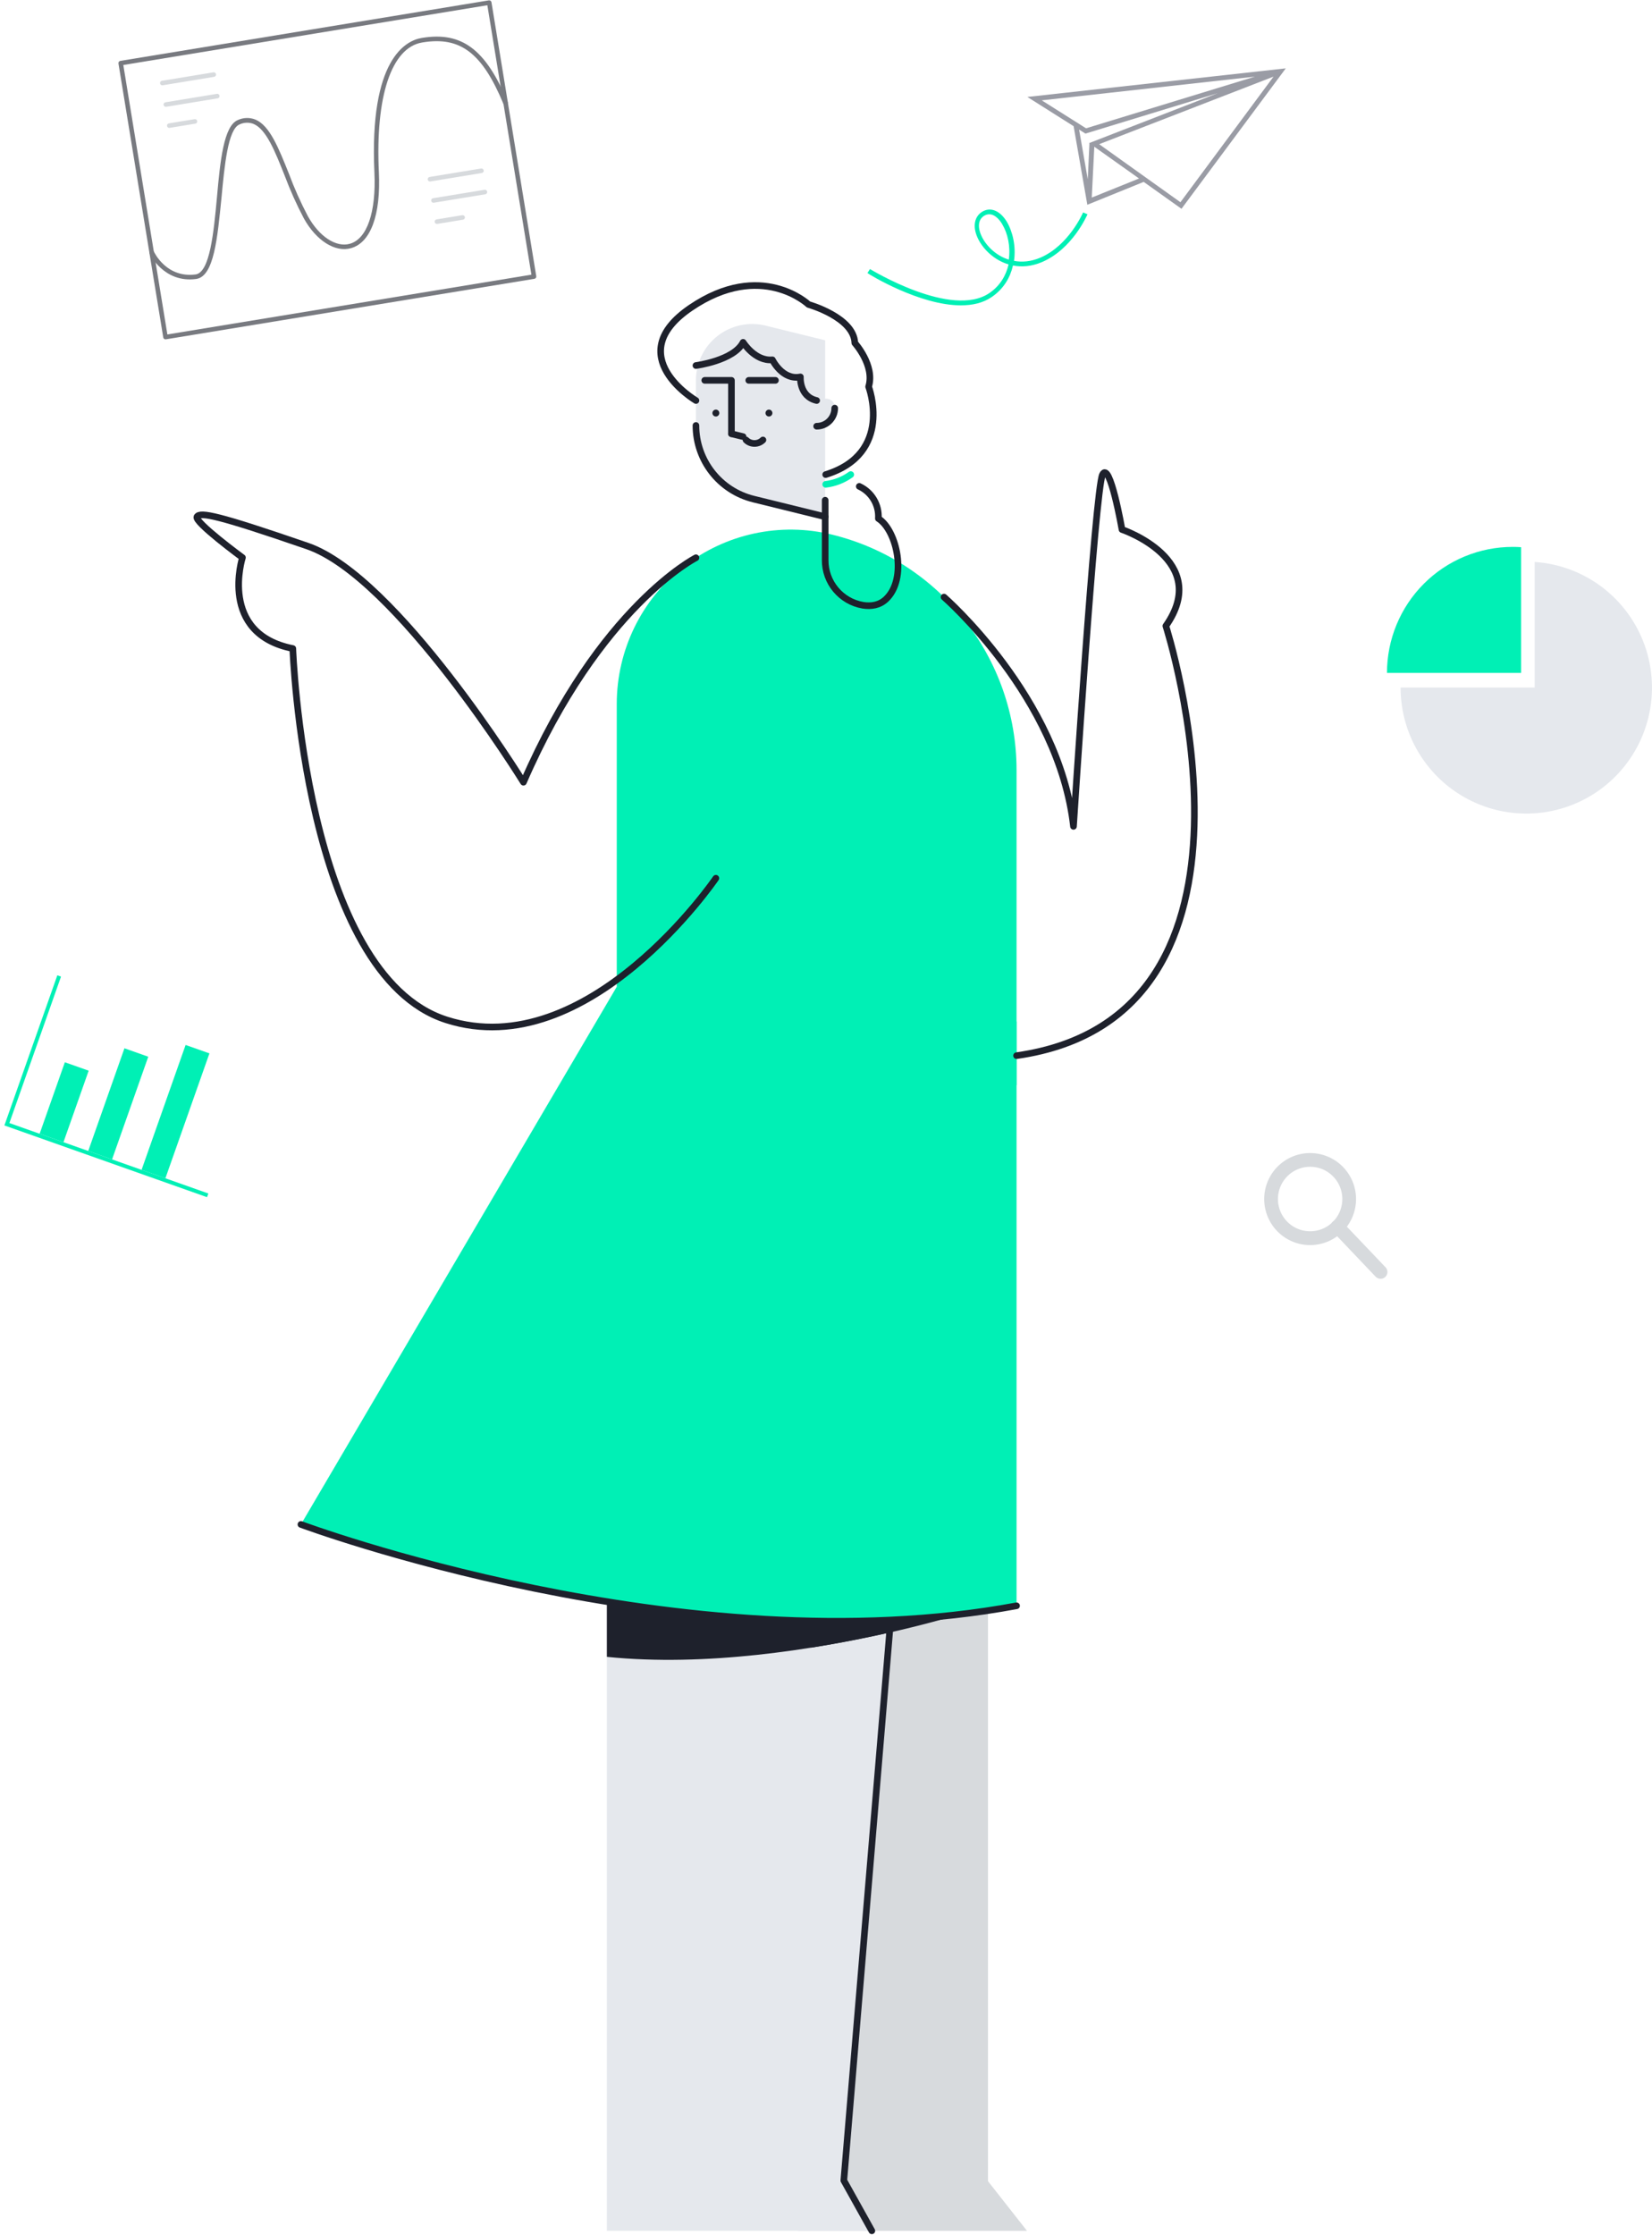 <svg width="374" height="506" viewBox="0 0 374 506" fill="none" xmlns="http://www.w3.org/2000/svg">
<path d="M317.083 155.645C317.08 161.204 318.699 166.642 321.74 171.292C324.781 175.941 329.113 179.598 334.201 181.813C339.289 184.028 344.913 184.704 350.38 183.759C355.847 182.813 360.919 180.287 364.972 176.491C369.024 172.695 371.882 167.795 373.192 162.393C374.501 156.991 374.207 151.324 372.344 146.087C370.482 140.851 367.132 136.275 362.708 132.921C358.283 129.567 352.977 127.582 347.442 127.211V155.645H317.083Z" fill="#E5E8ED"/>
<path d="M314.001 152.335H344.359V123.87C343.748 123.821 343.1 123.803 342.464 123.803C338.725 123.803 335.023 124.541 331.569 125.975C328.115 127.409 324.976 129.511 322.333 132.16C319.69 134.81 317.594 137.955 316.164 141.417C314.735 144.878 313.999 148.588 314.001 152.335Z" fill="#00F0B5"/>
<path d="M243.058 28.565L232.591 21.948L291.089 15.475L267.479 47.266L258.925 41.176L246.164 46.355L243.058 28.565ZM246.26 40.601L246.642 32.449L246.546 32.401L275.7 21.085L245.734 30.244L244.3 29.332L246.26 40.601ZM235.841 22.715L245.877 29.045L284.111 17.345L235.841 22.715ZM288.317 17.345L248.84 32.641L267.24 45.78L288.317 17.345ZM247.741 33.216L247.168 44.725L257.873 40.409L247.741 33.216Z" fill="#9A9CA5"/>
<path d="M217.526 69.124C220.133 69.124 222.55 68.601 224.541 67.224C227.242 65.372 228.712 62.807 229.328 60.1C231.319 60.48 233.499 60.337 235.869 59.34C242.789 56.395 246.06 48.796 246.202 48.511L245.207 48.084C245.159 48.179 241.984 55.588 235.49 58.343C233.357 59.245 231.366 59.387 229.565 59.055C230.039 55.778 229.281 52.501 227.953 50.221C226.484 47.799 224.446 46.849 222.597 47.799C220.607 48.844 220.085 51.218 221.365 53.925C222.503 56.348 225.015 58.865 228.333 59.862C227.764 62.332 226.437 64.659 224.019 66.322C215.44 72.211 197.144 61.002 196.954 60.907L196.385 61.81C196.859 62.19 208.235 69.124 217.526 69.124ZM223.972 48.511C225.441 48.511 226.579 50.173 226.911 50.791C228.143 52.833 228.807 55.825 228.38 58.77C225.441 57.868 223.213 55.588 222.218 53.451C221.412 51.788 221.223 49.651 222.976 48.749C223.356 48.559 223.687 48.511 223.972 48.511Z" fill="#00F0B5"/>
<path d="M223.676 493.77V351.173L184.886 314.695L180.652 505.001H232.502L223.676 493.77Z" fill="#D7DADD"/>
<path d="M213.719 222.019L149.134 217.586L137.391 300.501V505H197.378L191.035 493.611L213.719 222.019Z" fill="#E5E8ED"/>
<path d="M183.589 372.994C197.17 370.843 210.57 367.673 223.676 363.509L184.22 344.633L183.589 372.994Z" fill="#1E212C"/>
<path d="M137.392 322.229V375.071C159.835 377.355 184.276 373.431 201.399 369.546L202.739 353.492L137.392 322.229Z" fill="#1E212C"/>
<path d="M197.378 505L191.035 493.611L213.719 222.02" stroke="#1E212C" stroke-width="1.5" stroke-linecap="round" stroke-linejoin="round"/>
<path d="M139.629 159.354V223.375L230.141 245.666V174.364C230.141 149.082 212.915 127.066 188.413 121.032H188.413C176.662 118.138 164.236 120.817 154.714 128.297C145.191 135.778 139.629 147.229 139.629 159.354V159.354Z" fill="#00F0B5"/>
<path d="M157.554 86.103V96.318C157.554 104.216 162.935 111.094 170.59 112.98L186.813 116.975V77.037L173.324 73.715C169.525 72.779 165.508 73.645 162.43 76.063C159.352 78.481 157.554 82.183 157.554 86.103V86.103Z" fill="#E5E8ED"/>
<path d="M157.554 96.318C157.554 104.217 162.935 111.095 170.59 112.98L186.813 116.976" stroke="#1E212C" stroke-width="1.5" stroke-linecap="round" stroke-linejoin="round"/>
<path d="M174.083 94.29C174.515 94.29 174.865 93.939 174.865 93.507C174.865 93.074 174.515 92.723 174.083 92.723C173.651 92.723 173.301 93.074 173.301 93.507C173.301 93.939 173.651 94.29 174.083 94.29Z" fill="#1E212C"/>
<path d="M162.067 94.29C162.5 94.29 162.85 93.939 162.85 93.507C162.85 93.074 162.5 92.723 162.067 92.723C161.635 92.723 161.285 93.074 161.285 93.507C161.285 93.939 161.635 94.29 162.067 94.29Z" fill="#1E212C"/>
<path d="M165.592 98.183V86.102H159.552" stroke="#1E212C" stroke-width="1.5" stroke-linecap="round" stroke-linejoin="round"/>
<path d="M175.555 86.103H169.516" stroke="#1E212C" stroke-width="1.5" stroke-linecap="round" stroke-linejoin="round"/>
<path d="M184.886 92.293V96.489C187.144 96.489 188.975 94.654 188.975 92.391C188.975 92.265 188.969 92.141 188.958 92.018C188.729 89.474 184.886 89.739 184.886 92.293Z" fill="#E5E8ED"/>
<path d="M184.886 96.488C187.144 96.488 188.975 94.654 188.975 92.391" stroke="#1E212C" stroke-width="1.5" stroke-linecap="round" stroke-linejoin="round"/>
<path d="M168.894 99.596C169.401 100.105 170.09 100.39 170.808 100.39C171.526 100.39 172.215 100.105 172.723 99.596" stroke="#1E212C" stroke-width="1.5" stroke-linecap="round" stroke-linejoin="round"/>
<path d="M165.59 98.193L168.232 98.844" stroke="#1E212C" stroke-width="1.5" stroke-linecap="round" stroke-linejoin="round"/>
<path d="M157.554 82.745C157.554 82.745 166.115 81.648 168.233 77.494C168.233 77.494 170.915 81.824 174.864 81.455C174.864 81.455 177.159 86.153 181.204 85.324C181.204 85.324 180.89 89.735 184.886 90.667" stroke="#1E212C" stroke-width="1.5" stroke-linecap="round" stroke-linejoin="round"/>
<path d="M157.556 90.667C157.556 90.667 140.388 80.534 156.384 69.665C172.38 58.795 183.044 68.928 183.044 68.928C183.044 68.928 193.341 71.82 193.525 77.651C193.525 77.651 198.121 82.745 196.65 87.535C196.65 87.535 202.403 102.642 186.932 107.432" stroke="#1E212C" stroke-width="1.5" stroke-linecap="round" stroke-linejoin="round"/>
<path d="M186.931 109.642C188.978 109.398 190.93 108.637 192.604 107.432" stroke="#00F0B5" stroke-width="1.5" stroke-linecap="round" stroke-linejoin="round"/>
<path d="M186.813 113.235V126.755C186.763 131.818 190.391 136.168 195.372 137.019C197.247 137.308 199.113 137.027 200.602 135.62C205.474 131.014 203.084 120.052 198.855 117.381C199.053 114.294 197.336 111.402 194.534 110.104" stroke="#1E212C" stroke-width="1.5" stroke-linecap="round" stroke-linejoin="round"/>
<path d="M139.63 223.375L68.128 345.092C68.128 345.092 154.971 377.504 230.141 363.508V231.236" fill="#00F0B5"/>
<path d="M68.128 345.094C68.128 345.094 154.971 377.506 230.141 363.51" stroke="#1E212C" stroke-width="1.5" stroke-linecap="round" stroke-linejoin="round"/>
<path d="M213.719 135.166C213.719 135.166 239.719 157.773 243.028 187.066C243.028 187.066 247.945 110.747 249.6 107.431C251.255 104.115 254.012 119.872 254.012 119.872C254.012 119.872 274.421 126.776 263.941 141.699C263.941 141.699 292.316 230.13 230.14 238.974" stroke="#1E212C" stroke-width="1.5" stroke-linecap="round" stroke-linejoin="round"/>
<path d="M157.554 126.265C157.554 126.265 135.79 137.279 118.507 177.073C118.507 177.073 89.824 130.582 69.599 123.613C49.374 116.645 45.329 115.833 44.594 116.976C43.858 118.119 54.89 126.225 54.89 126.225C54.89 126.225 49.374 143.447 66.29 146.811C66.29 146.811 68.897 220.552 101.056 230.869C133.216 241.186 162.066 198.813 162.066 198.813" stroke="#1E212C" stroke-width="1.5" stroke-linecap="round" stroke-linejoin="round"/>
<path d="M296.606 281.86C294.896 281.86 293.211 281.438 291.703 280.631C290.194 279.823 288.907 278.655 287.957 277.23C287.006 275.806 286.421 274.168 286.253 272.462C286.085 270.757 286.34 269.036 286.995 267.453C287.649 265.869 288.683 264.472 290.005 263.385C291.328 262.297 292.897 261.554 294.575 261.22C296.252 260.885 297.986 260.971 299.623 261.469C301.259 261.967 302.748 262.861 303.957 264.073C305.411 265.531 306.401 267.387 306.802 269.408C307.203 271.429 306.997 273.523 306.21 275.427C305.423 277.33 304.091 278.957 302.381 280.102C300.672 281.247 298.662 281.859 296.606 281.86ZM296.606 264.125C294.919 264.124 293.284 264.71 291.98 265.782C290.676 266.854 289.783 268.346 289.454 270.004C289.124 271.661 289.379 273.382 290.174 274.873C290.97 276.364 292.256 277.532 293.815 278.178C295.373 278.825 297.108 278.91 298.722 278.419C300.336 277.927 301.73 276.89 302.666 275.485C303.603 274.079 304.024 272.391 303.857 270.709C303.691 269.027 302.948 267.455 301.754 266.261C301.08 265.58 300.278 265.041 299.394 264.674C298.51 264.307 297.563 264.121 296.606 264.125Z" fill="#D7DADD"/>
<path d="M312.555 289.484C312.345 289.486 312.137 289.446 311.944 289.364C311.751 289.282 311.577 289.162 311.432 289.009L301.754 278.837C301.596 278.694 301.469 278.521 301.381 278.327C301.293 278.133 301.246 277.924 301.242 277.711C301.239 277.498 301.28 277.287 301.361 277.09C301.443 276.894 301.565 276.716 301.718 276.569C301.871 276.422 302.053 276.308 302.253 276.234C302.452 276.16 302.665 276.129 302.877 276.141C303.089 276.154 303.296 276.21 303.486 276.306C303.675 276.403 303.843 276.537 303.978 276.701L313.667 286.874C313.878 287.091 314.021 287.366 314.076 287.665C314.132 287.963 314.098 288.271 313.979 288.55C313.86 288.829 313.661 289.067 313.408 289.233C313.154 289.399 312.858 289.487 312.555 289.484Z" fill="#D7DADD"/>
<path d="M120.98 63.115L37.55 76.813C37.415 76.835 37.277 76.803 37.166 76.723C37.056 76.643 36.981 76.523 36.959 76.388L26.818 14.374C26.796 14.239 26.828 14.101 26.908 13.99C26.987 13.879 27.108 13.804 27.242 13.782L110.672 0.083C110.806 0.064 110.943 0.098 111.053 0.177C111.164 0.256 111.239 0.375 111.263 0.509L121.405 62.523C121.427 62.657 121.394 62.796 121.315 62.907C121.235 63.018 121.115 63.093 120.98 63.115ZM37.892 75.712L120.305 62.18L110.331 1.185L27.917 14.716L37.892 75.712Z" fill="#787A80"/>
<path d="M44.484 63.141L44.383 63.158C37.059 64.12 33.92 57.495 33.888 57.427C33.859 57.363 33.843 57.294 33.841 57.224C33.839 57.154 33.85 57.084 33.875 57.018C33.899 56.952 33.937 56.892 33.984 56.841C34.032 56.79 34.09 56.748 34.153 56.719C34.217 56.69 34.286 56.674 34.356 56.672C34.426 56.669 34.496 56.681 34.561 56.706C34.627 56.73 34.687 56.768 34.738 56.816C34.789 56.864 34.831 56.921 34.859 56.985C34.974 57.238 37.729 62.985 44.287 62.128L44.318 62.123C47.529 61.596 48.384 52.6 49.122 44.607C49.855 36.332 50.66 28.495 53.836 27.179C54.461 26.889 55.138 26.73 55.826 26.712C56.514 26.695 57.198 26.818 57.836 27.076C61.088 28.456 63.058 33.485 65.395 39.29C66.623 42.601 68.064 45.828 69.709 48.953C72.279 53.57 76.089 56.07 79.22 55.18C83.097 54.072 85.179 48.044 84.762 39.048C83.582 13.398 91.849 9.207 95.432 8.598L95.564 8.577C104.547 7.102 109.981 11.175 114.932 23.075C114.958 23.14 114.971 23.208 114.971 23.278C114.971 23.348 114.957 23.416 114.93 23.48C114.876 23.61 114.773 23.712 114.643 23.766C114.513 23.819 114.368 23.818 114.239 23.764C114.109 23.71 114.007 23.606 113.954 23.476C109.163 11.979 104.215 8.202 95.701 9.6L95.579 9.62C88.618 10.762 84.949 21.82 85.777 39.007C86.227 48.645 83.933 54.908 79.486 56.171C75.91 57.208 71.606 54.496 68.8 49.457C67.139 46.308 65.681 43.055 64.432 39.72C62.302 34.351 60.295 29.286 57.424 28.064C56.911 27.859 56.361 27.763 55.81 27.781C55.258 27.8 54.716 27.933 54.218 28.172C51.6 29.261 50.827 37.49 50.146 44.742C49.229 53.873 48.457 62.489 44.484 63.141Z" fill="#787A80"/>
<path d="M109.083 39.164L97.428 41.077C97.294 41.099 97.156 41.067 97.045 40.987C96.934 40.907 96.859 40.787 96.837 40.652C96.815 40.517 96.847 40.378 96.927 40.267C97.007 40.156 97.127 40.081 97.262 40.059L108.916 38.146C109.051 38.123 109.189 38.156 109.3 38.236C109.411 38.316 109.485 38.436 109.508 38.571C109.53 38.706 109.497 38.845 109.418 38.956C109.338 39.067 109.218 39.142 109.083 39.164Z" fill="#D7DADD"/>
<path d="M109.868 43.978L98.214 45.892C98.079 45.914 97.941 45.881 97.83 45.802C97.719 45.722 97.644 45.601 97.622 45.466C97.6 45.331 97.633 45.193 97.712 45.082C97.792 44.971 97.912 44.896 98.047 44.874L109.701 42.96C109.836 42.938 109.974 42.97 110.085 43.05C110.196 43.13 110.271 43.251 110.293 43.386C110.315 43.521 110.282 43.659 110.203 43.77C110.123 43.881 110.003 43.956 109.868 43.978Z" fill="#D7DADD"/>
<path d="M104.821 49.731L98.999 50.687C98.864 50.709 98.726 50.676 98.615 50.596C98.504 50.517 98.43 50.396 98.407 50.261C98.385 50.126 98.418 49.988 98.497 49.877C98.577 49.766 98.698 49.691 98.832 49.669L104.654 48.713C104.789 48.691 104.927 48.723 105.038 48.803C105.149 48.883 105.224 49.003 105.246 49.138C105.268 49.273 105.235 49.411 105.156 49.523C105.076 49.634 104.956 49.709 104.821 49.731Z" fill="#D7DADD"/>
<path d="M48.481 17.394L36.827 19.308C36.692 19.33 36.554 19.297 36.443 19.218C36.332 19.138 36.258 19.017 36.236 18.882C36.214 18.747 36.246 18.609 36.325 18.498C36.405 18.387 36.526 18.312 36.66 18.29L48.315 16.376C48.45 16.354 48.587 16.386 48.698 16.466C48.809 16.546 48.884 16.667 48.906 16.802C48.925 16.936 48.892 17.073 48.813 17.184C48.733 17.294 48.615 17.37 48.481 17.394Z" fill="#D7DADD"/>
<path d="M49.278 22.261L37.624 24.175C37.489 24.197 37.351 24.165 37.24 24.085C37.129 24.005 37.054 23.884 37.032 23.749C37.01 23.614 37.043 23.476 37.122 23.365C37.202 23.254 37.322 23.179 37.457 23.157L49.112 21.243C49.246 21.224 49.383 21.257 49.493 21.337C49.603 21.416 49.678 21.535 49.703 21.669C49.725 21.804 49.693 21.942 49.613 22.053C49.533 22.164 49.413 22.239 49.278 22.261Z" fill="#D7DADD"/>
<path d="M44.227 27.992L38.405 28.948C38.27 28.971 38.132 28.938 38.021 28.858C37.91 28.778 37.836 28.658 37.814 28.523C37.792 28.388 37.824 28.249 37.904 28.138C37.983 28.027 38.104 27.952 38.239 27.93L44.061 26.974C44.195 26.952 44.333 26.985 44.444 27.064C44.555 27.144 44.63 27.265 44.652 27.4C44.674 27.535 44.642 27.673 44.562 27.784C44.482 27.895 44.362 27.97 44.227 27.992Z" fill="#D7DADD"/>
<path d="M46.871 271.012L0.996 254.771L12.98 220.783L13.813 221.078L2.123 254.23L47.165 270.176L46.871 271.012Z" fill="#00F0B5"/>
<path d="M20.074 242.376L14.681 240.467L8.973 256.654L14.366 258.564L20.074 242.376Z" fill="#00F0B5"/>
<path d="M33.566 239.214L28.173 237.305L19.976 260.55L25.369 262.46L33.566 239.214Z" fill="#00F0B5"/>
<path d="M47.413 238.46L42.02 236.551L32.05 264.825L37.443 266.734L47.413 238.46Z" fill="#00F0B5"/>
</svg>
